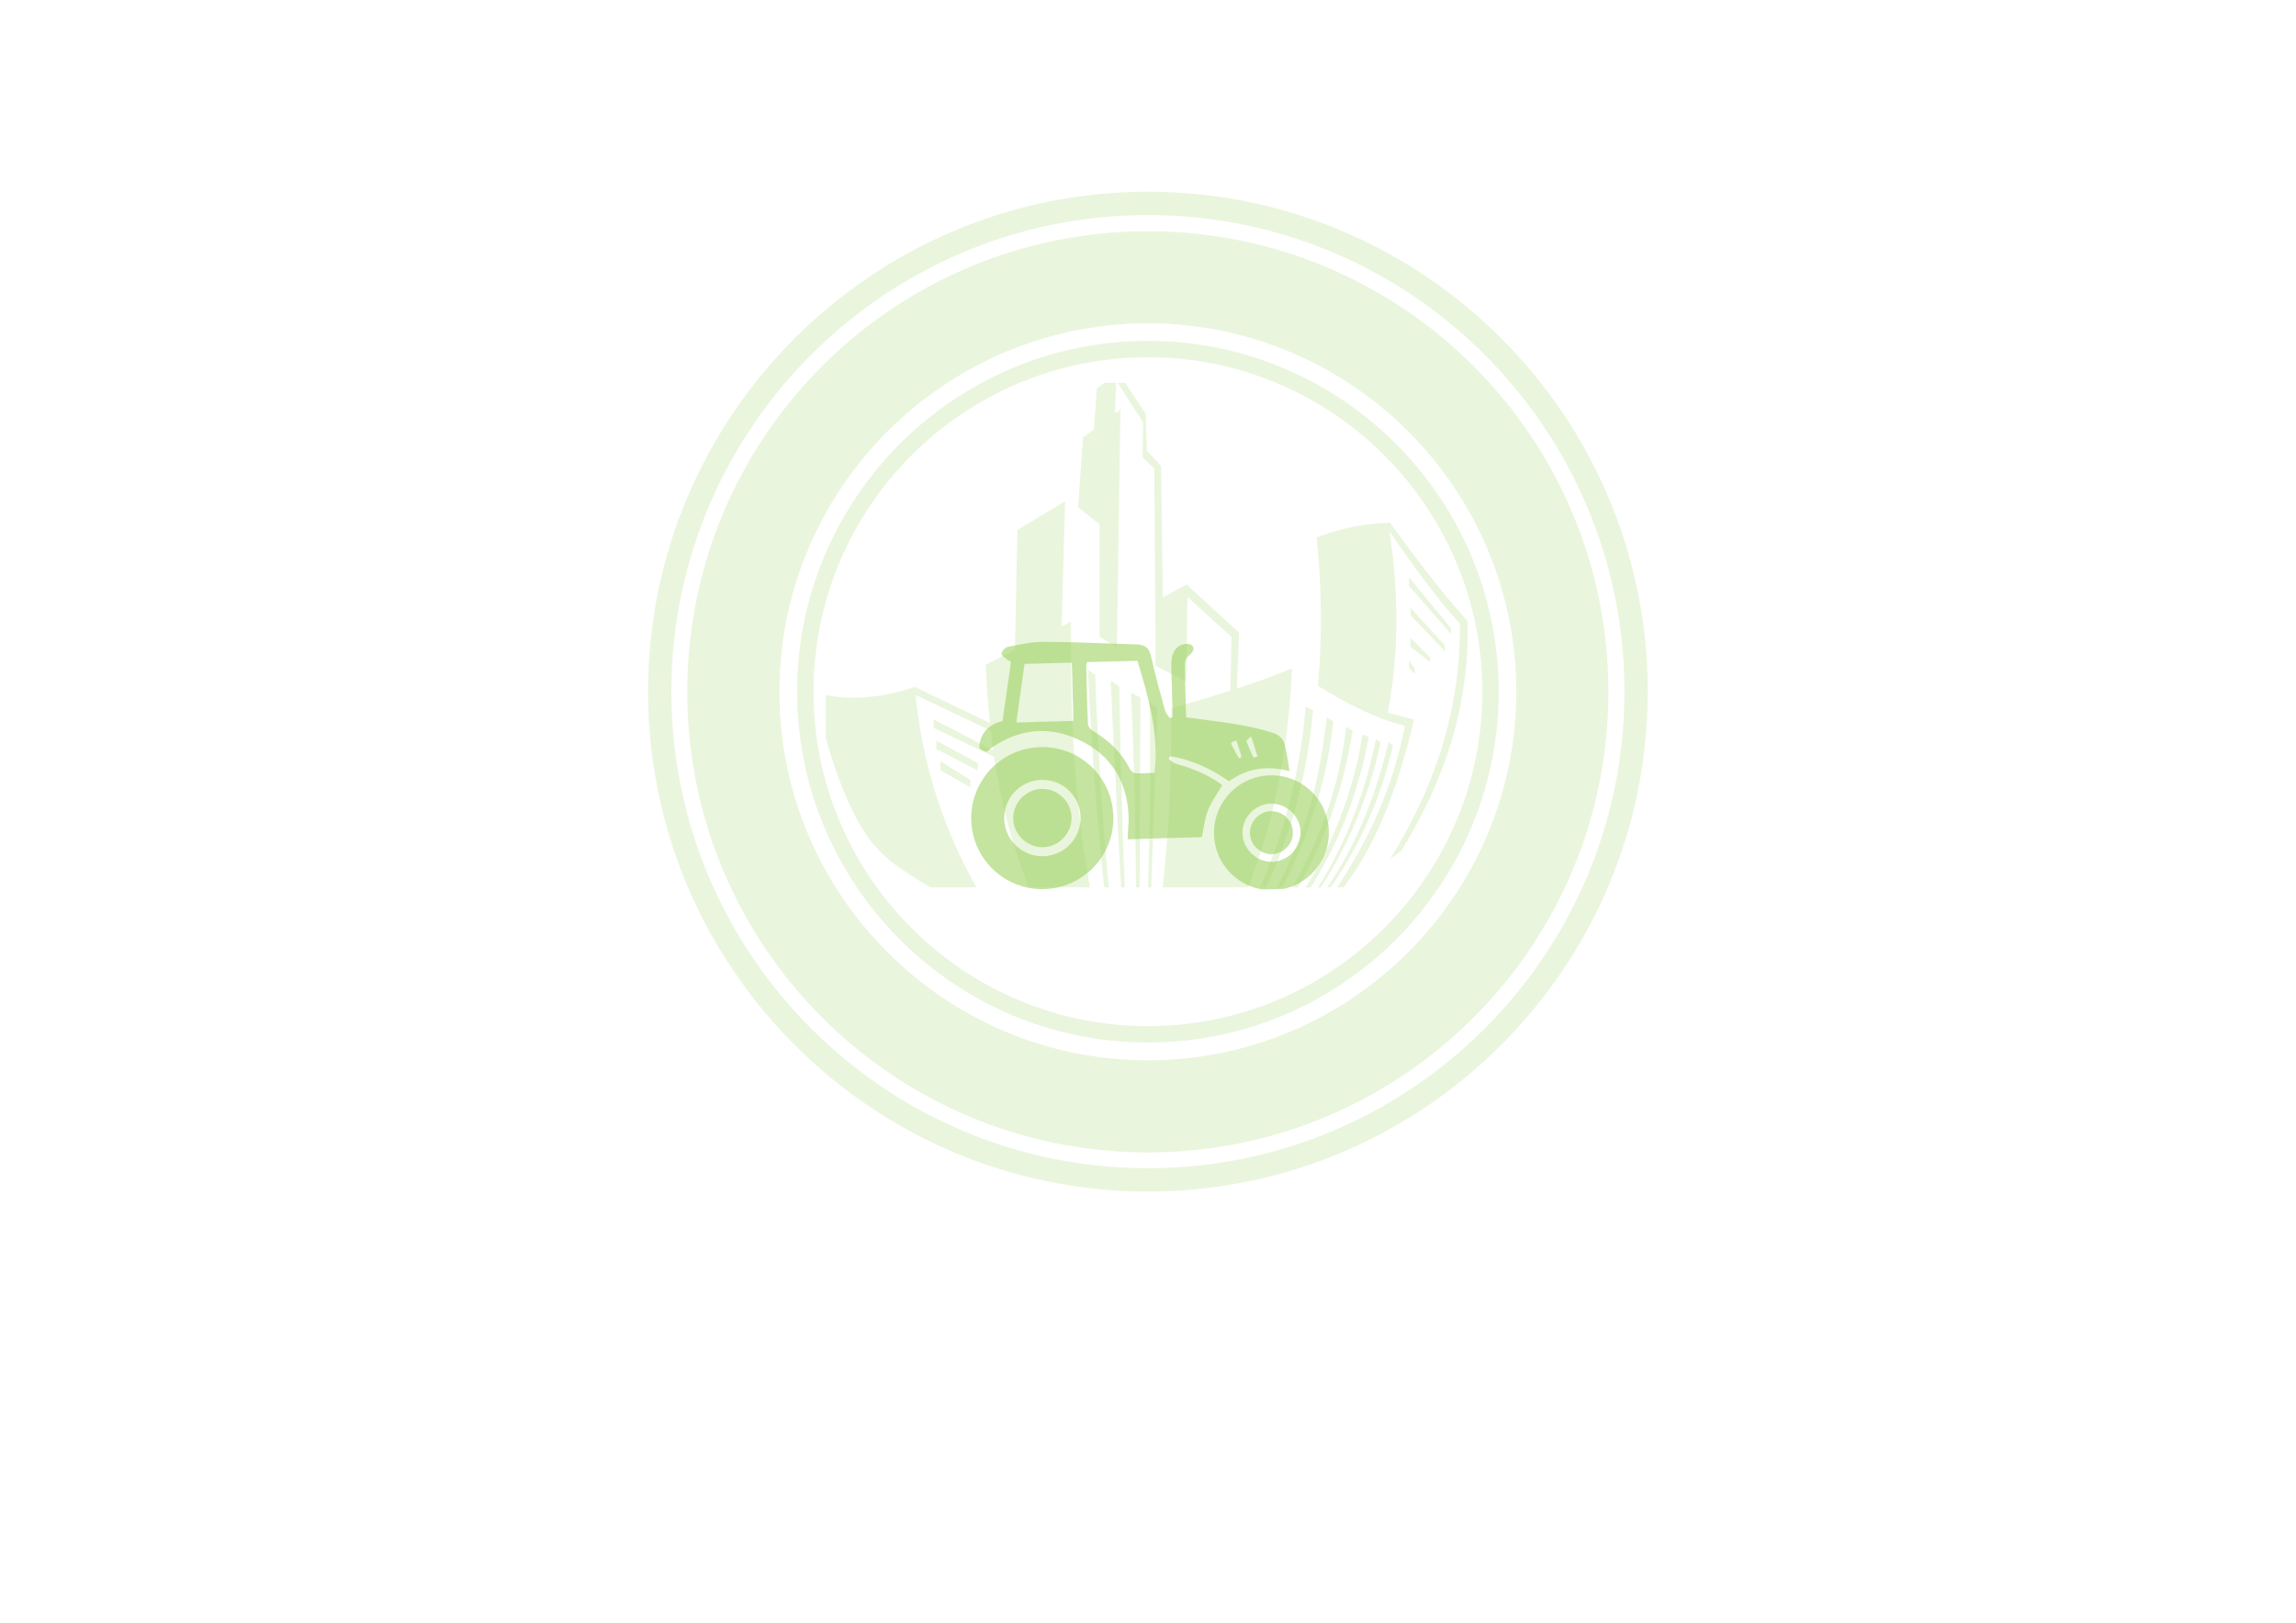 <svg xmlns="http://www.w3.org/2000/svg" xmlns:xlink="http://www.w3.org/1999/xlink" width="1122" zoomAndPan="magnify" viewBox="0 0 841.92 595.5" height="793" preserveAspectRatio="xMidYMid meet" version="1.0"><defs><filter x="0%" y="0%" width="100%" height="100%" id="3080b87bae"><feColorMatrix values="0 0 0 0 1 0 0 0 0 1 0 0 0 0 1 0 0 0 1 0" color-interpolation-filters="sRGB"/></filter><mask id="8e6b9160d1"><g filter="url(#3080b87bae)"><rect x="-84.192" width="1010.304" fill="#000000" y="-59.55" height="714.6" fill-opacity="0.23"/></g></mask><clipPath id="c7b09ccd7c"><path d="M 1.445 1.391 L 368.637 1.391 L 368.637 368.582 L 1.445 368.582 Z M 1.445 1.391 " clip-rule="nonzero"/></clipPath><clipPath id="3e0d7a2d33"><rect x="0" width="370" y="0" height="370"/></clipPath><mask id="b09a831fec"><g filter="url(#3080b87bae)"><rect x="-84.192" width="1010.304" fill="#000000" y="-59.55" height="714.6" fill-opacity="0.23"/></g></mask><clipPath id="76e411a209"><path d="M 0.895 0.844 L 338.863 0.844 L 338.863 338.809 L 0.895 338.809 Z M 0.895 0.844 " clip-rule="nonzero"/></clipPath><clipPath id="b38689c841"><rect x="0" width="339" y="0" height="340"/></clipPath><mask id="2020f5cc99"><g filter="url(#3080b87bae)"><rect x="-84.192" width="1010.304" fill="#000000" y="-59.55" height="714.6" fill-opacity="0.23"/></g></mask><clipPath id="79befb4e57"><path d="M 1.156 1.102 L 258.941 1.102 L 258.941 258.887 L 1.156 258.887 Z M 1.156 1.102 " clip-rule="nonzero"/></clipPath><clipPath id="601d1f0557"><rect x="0" width="260" y="0" height="260"/></clipPath><mask id="dd55d7d694"><g filter="url(#3080b87bae)"><rect x="-84.192" width="1010.304" fill="#000000" y="-59.55" height="714.6" fill-opacity="0.23"/></g></mask><clipPath id="9a2aa870c7"><path d="M 4.734 47 L 106 47 L 106 189.59 L 4.734 189.59 Z M 4.734 47 " clip-rule="nonzero"/></clipPath><clipPath id="b3e33cad75"><path d="M 100 109 L 111 109 L 111 189.59 L 100 189.59 Z M 100 109 " clip-rule="nonzero"/></clipPath><clipPath id="949dea08ff"><path d="M 109 113 L 116 113 L 116 189.59 L 109 189.59 Z M 109 113 " clip-rule="nonzero"/></clipPath><clipPath id="37513ec581"><path d="M 116 118 L 121 118 L 121 189.59 L 116 189.59 Z M 116 118 " clip-rule="nonzero"/></clipPath><clipPath id="dc8f15938a"><path d="M 122 121 L 127 121 L 127 189.59 L 122 189.59 Z M 122 121 " clip-rule="nonzero"/></clipPath><clipPath id="913f25e434"><path d="M 97 4.496 L 176 4.496 L 176 189.59 L 97 189.59 Z M 97 4.496 " clip-rule="nonzero"/></clipPath><clipPath id="10269b7d64"><path d="M 156 123 L 184 123 L 184 189.59 L 156 189.59 Z M 156 123 " clip-rule="nonzero"/></clipPath><clipPath id="6db8117e4c"><path d="M 163 127 L 191 127 L 191 189.59 L 163 189.59 Z M 163 127 " clip-rule="nonzero"/></clipPath><clipPath id="54a3977afb"><path d="M 169 130 L 199 130 L 199 189.59 L 169 189.59 Z M 169 130 " clip-rule="nonzero"/></clipPath><clipPath id="fc16ceb8bc"><path d="M 174 133 L 204 133 L 204 189.59 L 174 189.59 Z M 174 133 " clip-rule="nonzero"/></clipPath><clipPath id="0a580c4071"><path d="M 180 135 L 209 135 L 209 189.59 L 180 189.59 Z M 180 135 " clip-rule="nonzero"/></clipPath><clipPath id="583fa830d0"><path d="M 185 136 L 213 136 L 213 189.59 L 185 189.59 Z M 185 136 " clip-rule="nonzero"/></clipPath><clipPath id="ef9b960dbb"><path d="M 184 55 L 240.422 55 L 240.422 189.59 L 184 189.59 Z M 184 55 " clip-rule="nonzero"/></clipPath><clipPath id="abfa72f984"><rect x="0" width="241" y="0" height="209"/></clipPath><mask id="9e8aee0627"><g filter="url(#3080b87bae)"><rect x="-84.192" width="1010.304" fill="#000000" y="-59.55" height="714.6" fill-opacity="0.63"/></g></mask><clipPath id="aa0ed1d50b"><path d="M 5 3 L 119 3 L 119 76 L 5 76 Z M 5 3 " clip-rule="nonzero"/></clipPath><clipPath id="6e16306b11"><path d="M 0.012 4.035 L 131.863 0.871 L 134.09 93.766 L 2.238 96.93 Z M 0.012 4.035 " clip-rule="nonzero"/></clipPath><clipPath id="f4c3c62b1b"><path d="M 0.012 4.035 L 131.863 0.871 L 134.09 93.766 L 2.238 96.93 Z M 0.012 4.035 " clip-rule="nonzero"/></clipPath><clipPath id="139f2775a0"><path d="M 2 42 L 55 42 L 55 95 L 2 95 Z M 2 42 " clip-rule="nonzero"/></clipPath><clipPath id="25cc89ec9d"><path d="M 0.012 4.035 L 131.863 0.871 L 134.09 93.766 L 2.238 96.93 Z M 0.012 4.035 " clip-rule="nonzero"/></clipPath><clipPath id="17c6edc20a"><path d="M 0.012 4.035 L 131.863 0.871 L 134.09 93.766 L 2.238 96.93 Z M 0.012 4.035 " clip-rule="nonzero"/></clipPath><clipPath id="9acca18ee2"><path d="M 91 52 L 134 52 L 134 95 L 91 95 Z M 91 52 " clip-rule="nonzero"/></clipPath><clipPath id="99bd5ecc80"><path d="M 0.012 4.035 L 131.863 0.871 L 134.09 93.766 L 2.238 96.93 Z M 0.012 4.035 " clip-rule="nonzero"/></clipPath><clipPath id="4e98e8329d"><path d="M 0.012 4.035 L 131.863 0.871 L 134.09 93.766 L 2.238 96.93 Z M 0.012 4.035 " clip-rule="nonzero"/></clipPath><clipPath id="b0e6fdb7d9"><path d="M 17 57 L 39 57 L 39 79 L 17 79 Z M 17 57 " clip-rule="nonzero"/></clipPath><clipPath id="587b4ff42b"><path d="M 0.012 4.035 L 131.863 0.871 L 134.09 93.766 L 2.238 96.93 Z M 0.012 4.035 " clip-rule="nonzero"/></clipPath><clipPath id="c5c6cf11d6"><path d="M 0.012 4.035 L 131.863 0.871 L 134.09 93.766 L 2.238 96.93 Z M 0.012 4.035 " clip-rule="nonzero"/></clipPath><clipPath id="940a965e29"><path d="M 104 65 L 121 65 L 121 82 L 104 82 Z M 104 65 " clip-rule="nonzero"/></clipPath><clipPath id="f38e77e4cd"><path d="M 0.012 4.035 L 131.863 0.871 L 134.09 93.766 L 2.238 96.93 Z M 0.012 4.035 " clip-rule="nonzero"/></clipPath><clipPath id="d04a416939"><path d="M 0.012 4.035 L 131.863 0.871 L 134.09 93.766 L 2.238 96.93 Z M 0.012 4.035 " clip-rule="nonzero"/></clipPath><clipPath id="e1fc9979e1"><rect x="0" width="135" y="0" height="98"/></clipPath></defs><g mask="url(#8e6b9160d1)"><g transform="matrix(1, 0, 0, 1, 236, 69)"><g clip-path="url(#3e0d7a2d33)"><g clip-path="url(#c7b09ccd7c)"><path fill="#a1d569" d="M 184.93 359.66 C 88.5 359.66 10.055 281.207 10.055 184.777 C 10.055 88.348 88.5 9.906 184.93 9.906 C 281.359 9.906 359.812 88.348 359.812 184.777 C 359.812 281.207 281.359 359.66 184.93 359.66 Z M 184.93 1.348 C 83.789 1.348 1.5 83.637 1.5 184.777 C 1.5 285.922 83.789 368.211 184.93 368.211 C 286.074 368.211 368.359 285.922 368.359 184.777 C 368.359 83.637 286.074 1.348 184.93 1.348 " fill-opacity="1" fill-rule="nonzero"/></g><path fill="#a1d569" d="M 184.93 7.461 C 87.16 7.461 7.621 87.008 7.621 184.777 C 7.621 282.551 87.16 362.098 184.93 362.098 C 282.703 362.098 362.25 282.551 362.25 184.777 C 362.25 87.008 282.703 7.461 184.93 7.461 Z M 184.93 365.773 C 85.137 365.773 3.938 284.578 3.938 184.777 C 3.938 84.977 85.137 3.785 184.93 3.785 C 284.73 3.785 365.926 84.977 365.926 184.777 C 365.926 284.578 284.73 365.773 184.93 365.773 " fill-opacity="1" fill-rule="nonzero"/></g></g></g><g mask="url(#b09a831fec)"><g transform="matrix(1, 0, 0, 1, 251, 84)"><g clip-path="url(#b38689c841)"><g clip-path="url(#76e411a209)"><path fill="#a1d569" d="M 169.902 0.844 C 76.527 0.844 0.895 76.473 0.895 169.848 C 0.895 263.223 76.527 338.855 169.902 338.855 C 263.277 338.855 338.91 263.223 338.91 169.848 C 338.91 76.473 263.277 0.844 169.902 0.844 Z M 169.902 305.055 C 95.371 305.055 34.695 244.379 34.695 169.848 C 34.695 95.316 95.371 34.645 169.902 34.645 C 244.434 34.645 305.105 95.316 305.105 169.848 C 305.105 244.379 244.434 305.055 169.902 305.055 Z M 169.902 305.055 " fill-opacity="1" fill-rule="nonzero"/></g></g></g></g><g mask="url(#2020f5cc99)"><g transform="matrix(1, 0, 0, 1, 291, 124)"><g clip-path="url(#601d1f0557)"><g clip-path="url(#79befb4e57)"><path fill="#a1d569" d="M 129.922 252.527 C 62.25 252.527 7.199 197.473 7.199 129.801 C 7.199 62.129 62.25 7.078 129.922 7.078 C 197.594 7.078 252.652 62.129 252.652 129.801 C 252.652 197.473 197.594 252.527 129.922 252.527 Z M 129.922 1.074 C 58.945 1.074 1.195 58.824 1.195 129.801 C 1.195 200.781 58.945 258.531 129.922 258.531 C 200.906 258.531 258.648 200.781 258.648 129.801 C 258.648 58.824 200.906 1.074 129.922 1.074 " fill-opacity="1" fill-rule="nonzero"/></g><path fill="#a1d569" d="M 129.922 5.363 C 61.312 5.363 5.492 61.188 5.492 129.801 C 5.492 198.414 61.312 254.238 129.922 254.238 C 198.539 254.238 254.363 198.414 254.363 129.801 C 254.363 61.188 198.539 5.363 129.922 5.363 Z M 129.922 256.82 C 59.891 256.82 2.906 199.84 2.906 129.801 C 2.906 59.762 59.891 2.785 129.922 2.785 C 199.961 2.785 256.941 59.762 256.941 129.801 C 256.941 199.84 199.961 256.82 129.922 256.82 " fill-opacity="1" fill-rule="nonzero"/></g></g></g><g mask="url(#dd55d7d694)"><g transform="matrix(1, 0, 0, 1, 298, 136)"><g clip-path="url(#abfa72f984)"><path fill="#a1d569" d="M 45.273 135.758 L 60.645 144.09 L 60.32 146.613 L 45.273 138.84 Z M 45.273 135.758 " fill-opacity="1" fill-rule="nonzero"/><path fill="#a1d569" d="M 46.746 143.258 L 57.789 150.215 L 57.789 152.879 L 46.746 146.613 Z M 46.746 143.258 " fill-opacity="1" fill-rule="nonzero"/><g clip-path="url(#9a2aa870c7)"><path fill="#a1d569" d="M 44.262 131.066 L 66.496 141.688 C 70.094 165.684 76.711 186.965 86.645 205.25 C 92.863 206.98 99.188 207.934 105.605 208.012 C 96.402 170 94.324 131.105 94.746 92.133 L 91.246 93.883 L 92.535 47.953 L 75.047 58.445 L 74.129 102.441 L 63.449 107.871 C 63.719 115.211 64.207 122.348 64.93 129.277 L 37.402 116.062 C 23.352 120.793 10.293 121.121 0.863 117.906 C 4.719 138.055 10.199 153.891 16.996 166.207 C 20.488 172.531 25.418 177.953 31.34 182.094 C 42.277 189.738 53.91 196.051 66.582 200.371 C 50.402 175.746 40.602 148.688 37.68 119.008 L 65.199 132.078 L 65.199 131.789 C 65.484 134.312 65.797 136.809 66.145 139.277 L 44.262 127.984 Z M 44.262 131.066 " fill-opacity="1" fill-rule="nonzero"/></g><g clip-path="url(#b3e33cad75)"><path fill="#a1d569" d="M 100.91 109.801 L 103.582 111.551 C 104.652 142.91 106.945 175.199 110.391 208.375 L 109.195 208.375 C 105.246 179.523 102.695 145.961 100.91 109.801 Z M 100.91 109.801 " fill-opacity="1" fill-rule="nonzero"/></g><g clip-path="url(#949dea08ff)"><path fill="#a1d569" d="M 109.285 113.762 L 112.418 115.969 C 113.02 150.246 113.891 182.082 115.363 208.469 L 114.258 208.375 C 112.535 181.914 110.895 149.074 109.285 113.758 Z M 109.285 113.762 " fill-opacity="1" fill-rule="nonzero"/></g><g clip-path="url(#37513ec581)"><path fill="#a1d569" d="M 116.719 118.18 L 120.172 119.902 L 119.824 208.746 L 118.652 208.746 C 118.609 175.652 118.066 144.977 116.719 118.18 Z M 116.719 118.18 " fill-opacity="1" fill-rule="nonzero"/></g><g clip-path="url(#dc8f15938a)"><path fill="#a1d569" d="M 123.617 121.695 L 126.445 123.902 L 123.477 208.809 L 122.027 208.809 C 123.605 182.352 123.969 152.906 123.617 121.695 Z M 123.617 121.695 " fill-opacity="1" fill-rule="nonzero"/></g><g clip-path="url(#913f25e434)"><path fill="#a1d569" d="M 155.594 116.633 L 156.41 96.156 L 137.152 78.488 L 128.383 83.18 L 127.762 34.996 L 122.516 29.336 L 122.102 15.738 L 112.094 0.828 L 104.223 6.488 L 103.117 21.609 L 99.113 24.508 L 97.32 50.117 L 105.191 56.398 L 105.191 97.609 L 111.539 101.477 L 112.852 14.082 L 111.887 15.324 L 110.781 15.258 L 111.332 3.73 L 121.137 18.914 L 120.996 31.754 L 125.277 35.965 L 125.762 108.309 L 137.012 114.109 L 137.426 83.043 L 153.578 97.68 L 153.168 117.418 C 146.344 119.605 139.062 121.758 131.469 123.887 C 131.742 153.102 129.988 181.34 125.945 208.473 C 135.227 208.418 144.23 207.566 152.73 205.25 C 167.645 175.383 174.285 143.07 175.832 109.254 C 169.785 111.766 162.977 114.223 155.594 116.637 Z M 155.594 116.633 " fill-opacity="1" fill-rule="nonzero"/></g><g clip-path="url(#10269b7d64)"><path fill="#a1d569" d="M 180.852 123.148 L 183.543 124.668 C 180.457 157.594 171.062 182.887 158.484 204.328 L 156.898 204.051 C 170.398 179.059 178.41 152.102 180.852 123.148 Z M 180.852 123.148 " fill-opacity="1" fill-rule="nonzero"/></g><g clip-path="url(#6db8117e4c)"><path fill="#a1d569" d="M 188.625 127.242 L 190.973 128.762 C 187.988 155.438 179.055 180.062 164.555 202.762 L 163.312 202.027 C 183.57 168.328 185.648 148.121 188.625 127.246 Z M 188.625 127.242 " fill-opacity="1" fill-rule="nonzero"/></g><g clip-path="url(#54a3977afb)"><path fill="#a1d569" d="M 195.711 130.688 L 198.055 132.023 C 194.09 157.422 184.969 180.328 170.949 200.871 L 169.203 200.457 C 182.555 180.324 192.586 157.898 195.711 130.688 Z M 195.711 130.688 " fill-opacity="1" fill-rule="nonzero"/></g><g clip-path="url(#fc16ceb8bc)"><path fill="#a1d569" d="M 201.688 133.496 L 203.945 134.418 C 199.676 158.027 190.484 179.645 176.238 199.211 L 174.445 198.797 C 187.516 182.141 198.223 156.73 201.688 133.496 Z M 201.688 133.496 " fill-opacity="1" fill-rule="nonzero"/></g><g clip-path="url(#0a580c4071)"><path fill="#a1d569" d="M 206.617 135.305 L 208.363 136.363 C 203.855 157.395 194.512 179.484 181.027 197.199 L 180.062 197.199 C 192.695 180.266 201.543 159.633 206.617 135.305 Z M 206.617 135.305 " fill-opacity="1" fill-rule="nonzero"/></g><g clip-path="url(#583fa830d0)"><path fill="#a1d569" d="M 211.219 136.355 L 212.875 137.508 C 207.832 159.445 198.727 178.277 186.414 194.664 L 185.078 194.57 C 196.977 179.207 205.617 159.711 211.219 136.355 Z M 211.219 136.355 " fill-opacity="1" fill-rule="nonzero"/></g><g clip-path="url(#ef9b960dbb)"><path fill="#a1d569" d="M 190.781 191.902 L 193.406 191.211 C 206.129 175.73 214.52 153.645 220.605 128.051 L 210.941 125.496 C 214.984 104.375 215.16 82.16 211.562 58.883 C 220.227 71.742 228.859 83.324 237.449 92.914 C 237.633 125.656 227.613 153.781 211.77 179.27 L 215.98 176.094 C 231.734 150.496 241.066 122.824 240.207 91.879 C 231.926 82.789 222.102 69.973 211.699 55.773 C 202.656 56.02 193.707 57.832 184.848 61.16 C 186.77 79.891 186.934 98.047 185.328 115.625 C 196.395 122.566 207.098 127.82 217.223 130.328 C 212.797 153.406 203.383 173.582 190.781 191.902 Z M 190.781 191.902 " fill-opacity="1" fill-rule="nonzero"/></g><path fill="#a1d569" d="M 218.719 75.793 L 234.188 94.57 L 234.188 96.688 L 218.719 78.969 Z M 218.719 75.793 " fill-opacity="1" fill-rule="nonzero"/><path fill="#a1d569" d="M 219.277 86.977 L 231.926 100.875 L 231.926 102.992 L 219.277 89.738 Z M 219.277 86.977 " fill-opacity="1" fill-rule="nonzero"/><path fill="#a1d569" d="M 219.277 98.02 L 226.453 105.199 L 226.453 106.902 L 219.277 101.289 Z M 219.277 98.02 " fill-opacity="1" fill-rule="nonzero"/><path fill="#a1d569" d="M 218.719 106.305 L 220.836 109.25 L 220.836 111.273 L 218.719 109.16 Z M 218.719 106.305 " fill-opacity="1" fill-rule="nonzero"/></g></g></g><g mask="url(#9e8aee0627)"><g transform="matrix(1, 0, 0, 1, 354, 232)"><g clip-path="url(#e1fc9979e1)"><g clip-path="url(#aa0ed1d50b)"><g clip-path="url(#6e16306b11)"><g clip-path="url(#f4c3c62b1b)"><path fill="#a1d569" d="M 16.793 5.102 C 20.785 4.297 24.773 3.441 28.867 3.5 C 39.984 3.523 51.09 4.121 62.215 4.43 C 63.5 4.453 64.863 4.551 65.984 5.285 C 67.207 6.066 67.793 7.496 68.09 8.879 C 69.559 15.555 71.422 22.145 73.23 28.734 C 73.547 29.828 74.379 30.621 75.004 31.551 C 75.34 31.383 75.676 31.219 76.016 31.078 C 75.996 29.27 75.98 27.461 75.859 25.656 C 75.734 21.488 75.711 17.32 75.508 13.156 C 75.488 11.27 75.492 9.328 76.238 7.582 C 76.887 6.125 78.113 4.836 79.676 4.457 C 80.484 4.254 81.375 4.18 82.191 4.344 C 83.113 4.531 83.871 5.535 83.578 6.488 C 83.145 7.992 81.426 8.559 80.887 10.012 C 80.461 10.887 80.457 11.883 80.508 12.828 C 80.523 18.961 80.828 25.09 80.945 31.195 C 91.867 32.77 103.027 33.605 113.551 37.152 C 115.246 37.898 116.672 39.359 117.105 41.184 C 117.996 44.363 118.336 47.656 118.887 50.922 C 115.062 49.992 111.066 49.535 107.176 50.207 C 103.391 50.793 99.812 52.453 96.691 54.68 C 90.266 50.164 82.973 46.695 75.156 45.52 C 74.953 45.84 74.777 46.133 74.574 46.453 C 75.457 47.164 76.293 48.062 77.426 48.297 C 83.391 49.938 89.242 52.34 94.234 56.074 C 92.371 59.344 90.004 62.336 88.754 65.934 C 87.75 68.922 87.355 72.051 86.719 75.133 C 84.969 75.305 83.234 75.242 81.48 75.312 C 77.055 75.496 72.652 75.551 68.223 75.68 C 65.316 75.855 62.434 75.848 59.523 75.941 C 59.535 73.188 59.891 70.426 59.852 67.648 C 59.664 61.047 57.773 54.355 53.766 49.047 C 50.219 44.281 45.152 40.812 39.672 38.609 C 34.137 36.332 27.957 35.562 22.09 36.828 C 18.098 37.66 14.336 39.324 10.898 41.477 C 10.098 41.996 9.273 42.484 8.605 43.156 C 8.246 43.48 7.84 44.016 7.285 43.766 C 6.465 43.496 5.566 43.152 5.078 42.457 C 5.008 39.652 6.254 36.844 8.41 35.035 C 9.875 33.766 11.691 32.988 13.57 32.551 C 14.449 26.605 15.277 20.633 16.129 14.66 C 16.309 13.344 16.539 12.027 16.664 10.688 C 15.953 10.547 15.34 10.117 14.805 9.656 C 14.242 9.148 13.445 8.773 13.215 7.992 C 13.195 7.125 13.859 6.402 14.504 5.863 C 15.145 5.297 16.008 5.25 16.793 5.102 Z M 44.645 10.934 C 44.445 11.387 44.223 11.863 44.285 12.359 C 44.484 19.484 44.574 26.617 44.93 33.766 C 45.145 35.043 46.266 35.91 47.305 36.539 C 52.598 39.715 57.215 44.168 60.074 49.684 C 60.543 50.668 61.383 51.723 62.586 51.723 C 64.844 51.797 67.125 51.691 69.375 51.559 C 70.227 44.379 69.656 37.078 68.254 30.008 C 66.941 23.406 65.059 16.922 63.094 10.465 C 56.934 10.586 50.777 10.84 44.645 10.934 Z M 21.668 11.617 C 20.633 18.773 19.652 25.93 18.645 33.086 C 21.473 33.016 24.305 33 27.105 32.828 C 31.27 32.703 35.414 32.656 39.578 32.504 C 39.555 29.383 39.48 26.238 39.328 23.125 C 39.207 19.141 39.188 15.184 39.016 11.199 C 38.227 11.141 37.441 11.188 36.629 11.207 C 31.625 11.301 26.645 11.496 21.668 11.617 Z M 103.051 39.973 C 103.809 42 104.695 43.973 105.656 45.914 C 106.129 45.801 106.785 45.863 107.117 45.516 C 106.402 43.039 105.559 40.621 104.789 38.176 C 104.148 38.691 103.613 39.332 103.051 39.973 Z M 97.457 40.66 C 97.461 40.922 97.598 41.152 97.711 41.414 C 98.512 43.047 99.441 44.648 100.371 46.227 C 100.68 46.086 100.992 45.949 101.305 45.812 C 100.73 43.781 100.133 41.773 99.375 39.801 C 98.672 39.895 97.914 40.098 97.457 40.66 Z M 97.457 40.66 " fill-opacity="1" fill-rule="nonzero"/></g></g></g><g clip-path="url(#139f2775a0)"><g clip-path="url(#25cc89ec9d)"><g clip-path="url(#17c6edc20a)"><path fill="#a1d569" d="M 25.312 42.258 C 30.621 41.684 36.102 42.707 40.75 45.324 C 45.691 48.035 49.73 52.398 52.004 57.559 C 54.496 63.086 54.938 69.523 53.27 75.332 C 51.891 80.215 49.012 84.691 45.156 87.98 C 40.688 91.836 34.844 94.102 28.945 94.242 C 24.281 94.406 19.562 93.262 15.496 91 C 10.98 88.484 7.242 84.617 4.902 80.004 C 2.43 75.242 1.586 69.676 2.352 64.363 C 3.254 58.336 6.316 52.652 10.887 48.637 C 14.895 45.078 20.004 42.805 25.312 42.258 Z M 25.629 54.391 C 21.531 55.145 17.848 57.828 15.891 61.492 C 14.258 64.469 13.793 68.098 14.582 71.41 C 15.312 74.566 17.188 77.402 19.777 79.336 C 22.637 81.52 26.355 82.508 29.91 82.055 C 32.578 81.727 35.148 80.59 37.203 78.863 C 39.93 76.598 41.734 73.25 42.121 69.727 C 42.492 66.57 41.734 63.285 40.016 60.625 C 38.52 58.25 36.27 56.363 33.672 55.246 C 31.133 54.207 28.293 53.906 25.629 54.391 Z M 25.629 54.391 " fill-opacity="1" fill-rule="nonzero"/></g></g></g><g clip-path="url(#9acca18ee2)"><g clip-path="url(#99bd5ecc80)"><g clip-path="url(#4e98e8329d)"><path fill="#a1d569" d="M 101.664 55.32 C 105.566 53.023 110.238 52.098 114.734 52.621 C 121.07 53.309 126.953 57.098 130.23 62.551 C 131.867 65.16 132.777 68.129 133.242 71.16 L 133.32 74.328 C 133.125 80.418 130.121 86.336 125.332 90.094 C 122.246 92.582 118.453 94.035 114.559 94.574 L 111.391 94.652 C 108.867 94.504 106.34 93.984 104.008 92.969 C 98.844 90.809 94.648 86.48 92.609 81.285 C 90.992 77.152 90.723 72.492 91.852 68.219 C 93.27 62.809 96.879 58.082 101.664 55.32 Z M 111.023 62.934 C 108.145 63.293 105.457 64.902 103.73 67.254 C 102.258 69.227 101.453 71.738 101.645 74.223 C 101.859 77.707 103.957 80.961 106.961 82.723 C 109.195 84.059 111.934 84.57 114.465 83.984 C 116.812 83.484 118.98 82.145 120.508 80.273 C 122.219 78.215 123.148 75.465 122.926 72.77 C 122.715 69.496 120.832 66.422 118.09 64.652 C 116.012 63.285 113.48 62.641 111.023 62.934 Z M 111.023 62.934 " fill-opacity="1" fill-rule="nonzero"/></g></g></g><g clip-path="url(#b0e6fdb7d9)"><g clip-path="url(#587b4ff42b)"><g clip-path="url(#c5c6cf11d6)"><path fill="#a1d569" d="M 26.469 57.594 C 28.973 57.168 31.609 57.707 33.766 59.047 C 35.867 60.359 37.543 62.391 38.332 64.73 C 39.176 67.176 39.086 69.93 38.043 72.316 C 36.898 74.965 34.672 77.141 31.969 78.176 C 29.477 79.152 26.59 79.117 24.152 78.051 C 20.949 76.711 18.465 73.809 17.73 70.418 C 17.172 67.887 17.602 65.148 18.914 62.914 C 20.473 60.152 23.309 58.117 26.469 57.594 Z M 26.469 57.594 " fill-opacity="1" fill-rule="nonzero"/></g></g></g><g clip-path="url(#940a965e29)"><g clip-path="url(#f38e77e4cd)"><g clip-path="url(#d04a416939)"><path fill="#a1d569" d="M 110.879 65.77 C 112.656 65.438 114.551 65.762 116.117 66.668 C 118.164 67.824 119.656 69.91 120.027 72.234 C 120.336 74.062 119.961 75.988 119.004 77.559 C 117.516 80.031 114.645 81.648 111.727 81.402 C 108.574 81.191 105.691 78.926 104.727 75.906 C 104.02 73.801 104.328 71.406 105.488 69.516 C 106.676 67.602 108.66 66.164 110.879 65.77 Z M 110.879 65.77 " fill-opacity="1" fill-rule="nonzero"/></g></g></g></g></g></g></svg>